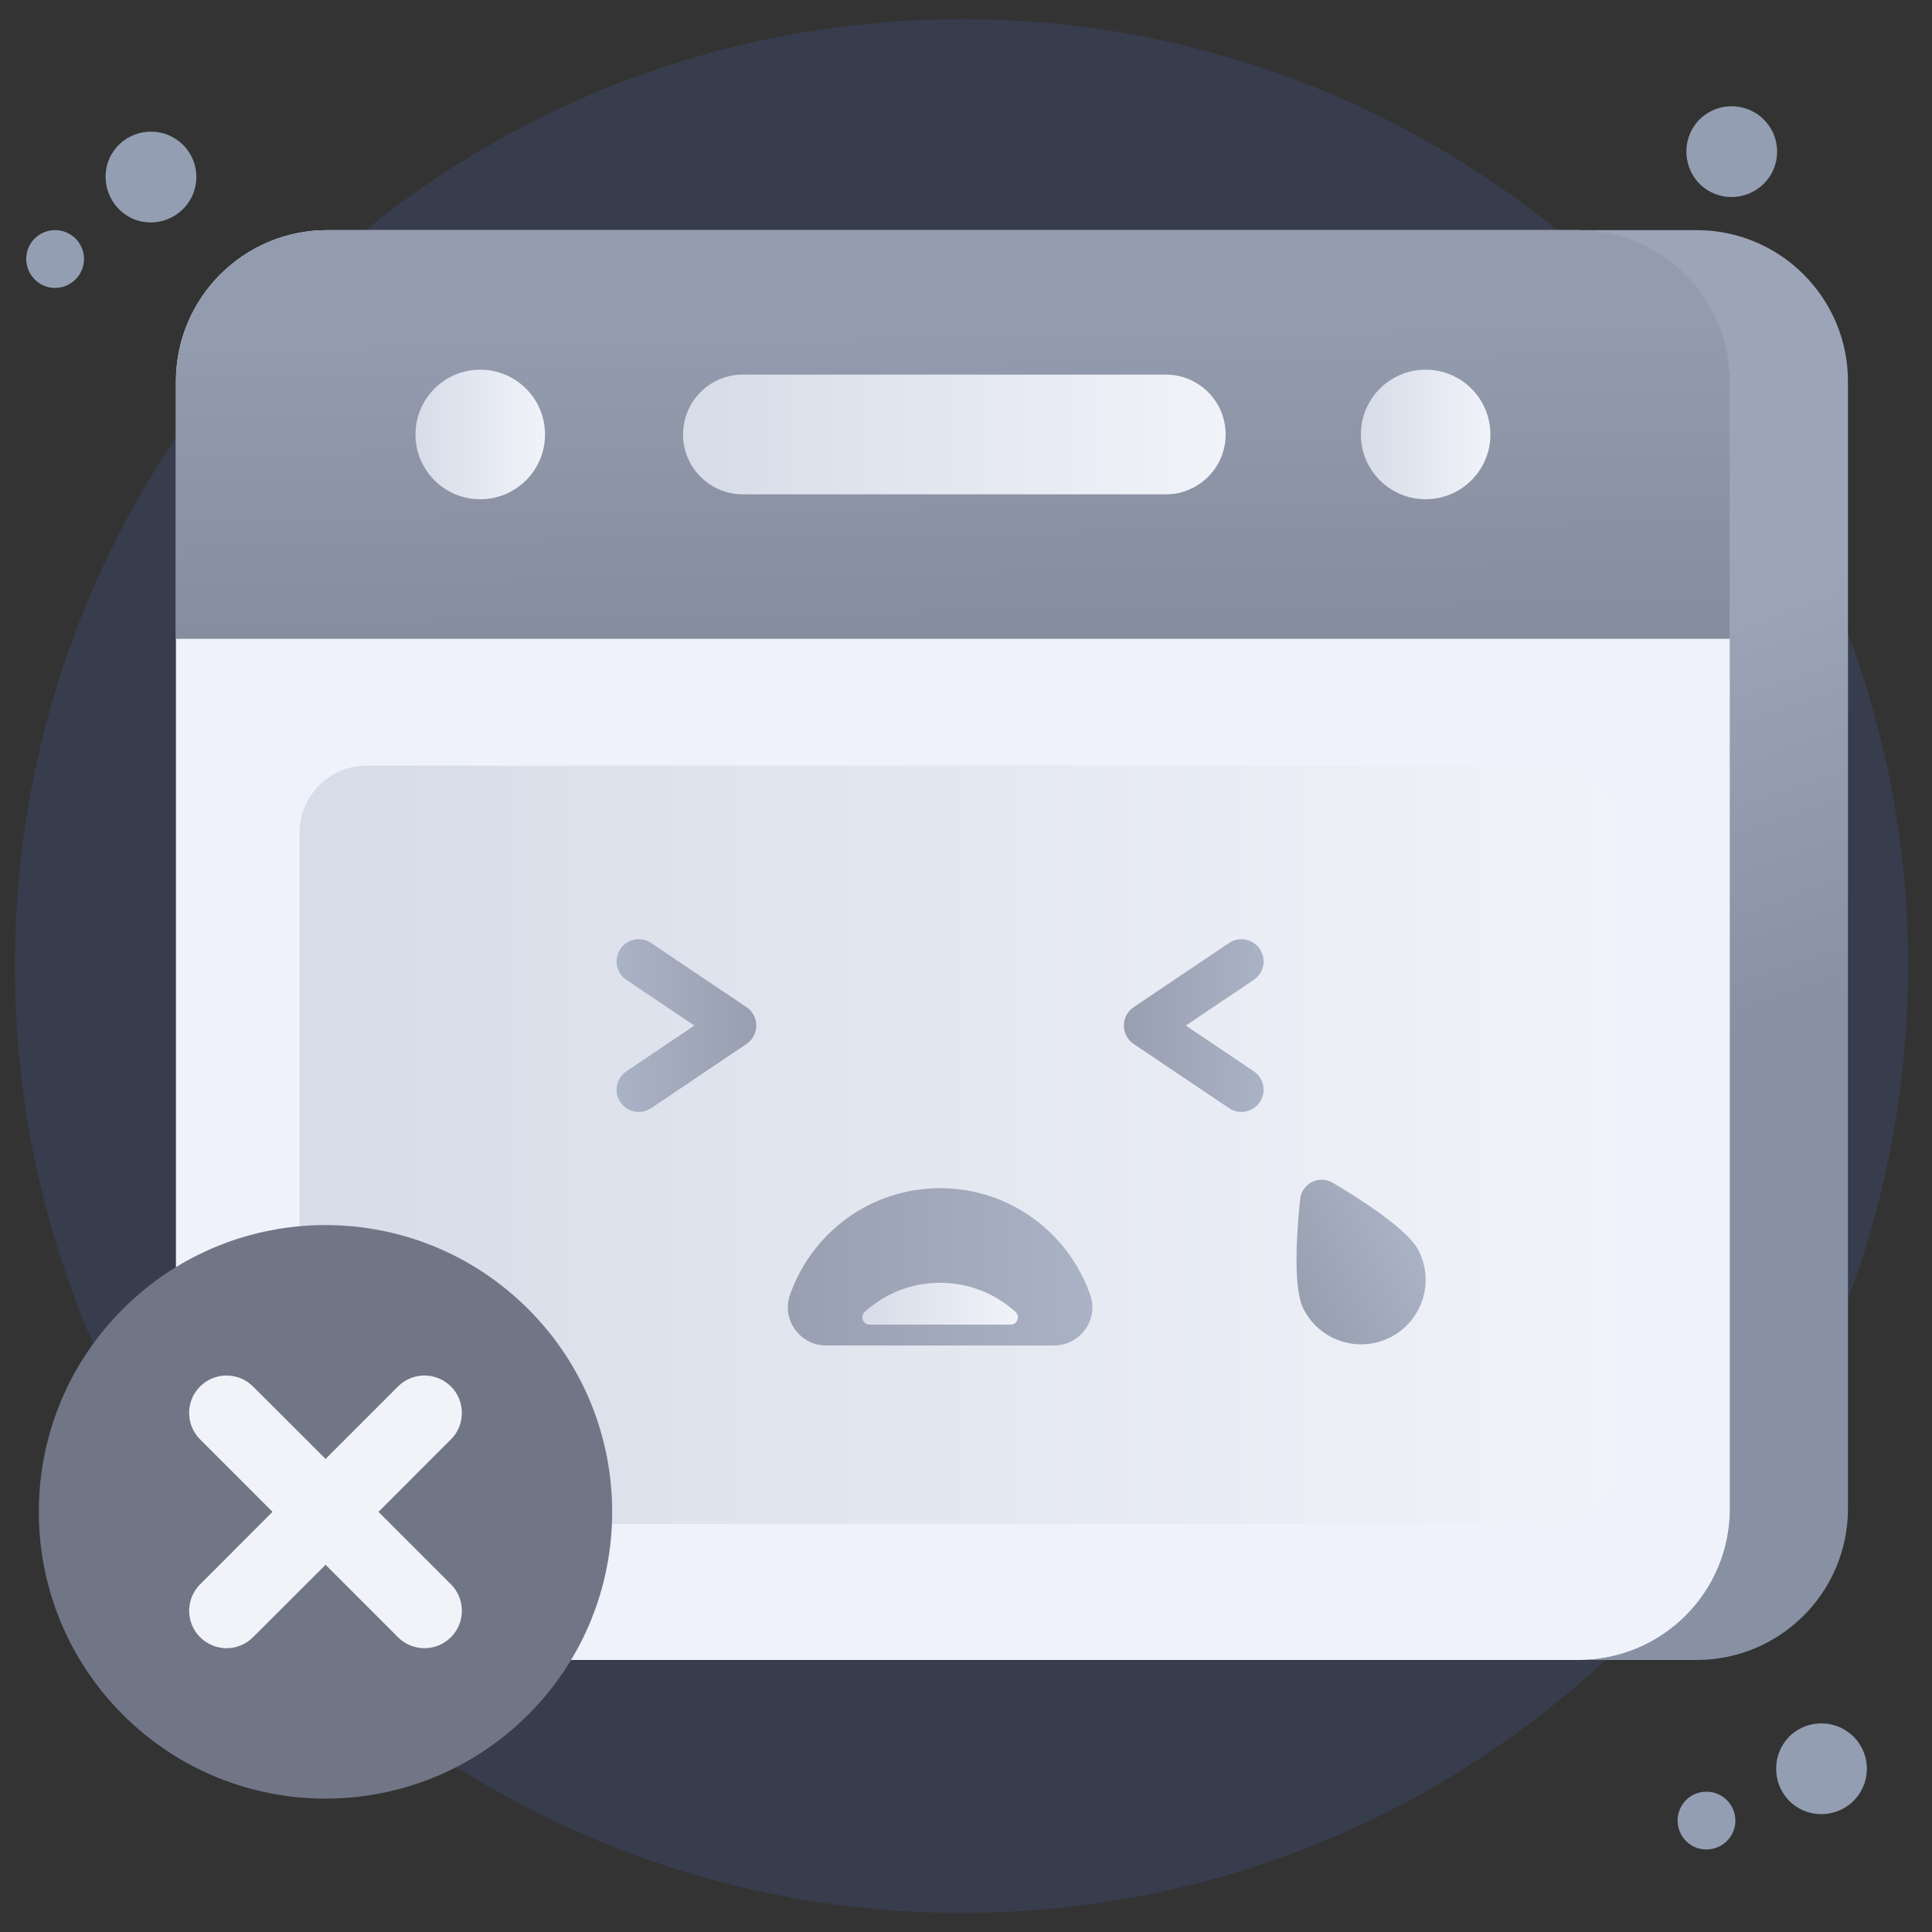 <svg width="130" height="130" viewBox="0 0 130 130" fill="none" xmlns="http://www.w3.org/2000/svg">
<rect x="0" y="0" width="130" height="130" fill="#333333" stroke="none"/>
<g id="Frame" clip-path="url(#clip0_15695_25474)">
<g id="Group">
<g id="Group_2">
<g id="Group_3">
<path id="Vector" d="M64.696 128.716C99.874 128.716 128.392 100.191 128.392 65.003C128.392 29.815 99.874 1.289 64.696 1.289C29.518 1.289 1 29.815 1 65.003C1 100.191 29.518 128.716 64.696 128.716Z" fill="#373D4D"/>
<path id="Vector_2" d="M8.903 14.701C10.435 15.395 12.249 14.694 12.943 13.162C13.637 11.63 12.957 9.825 11.425 9.131C9.893 8.437 8.068 9.107 7.374 10.639C6.68 12.171 7.371 14.007 8.903 14.701Z" fill="#949EB2"/>
<path id="Vector_3" d="M2.91 19.204C3.885 19.646 5.04 19.2 5.481 18.224C5.923 17.249 5.49 16.1 4.515 15.659C3.54 15.217 2.378 15.643 1.937 16.619C1.495 17.594 1.935 18.762 2.91 19.204Z" fill="#949EB2"/>
<path id="Vector_4" d="M120.575 121.343C121.851 122.439 123.788 122.276 124.884 121C125.979 119.724 125.833 117.8 124.557 116.704C123.282 115.608 121.342 115.74 120.246 117.016C119.151 118.292 119.299 120.248 120.575 121.343Z" fill="#949EB2"/>
<path id="Vector_5" d="M113.56 123.985C114.372 124.682 115.605 124.578 116.303 123.766C117 122.953 116.907 121.73 116.095 121.032C115.283 120.334 114.048 120.418 113.351 121.23C112.654 122.043 112.748 123.287 113.56 123.985Z" fill="#949EB2"/>
<path id="Vector_6" d="M114.535 12.53C115.811 13.626 117.749 13.463 118.844 12.187C119.94 10.911 119.794 8.987 118.518 7.891C117.242 6.795 115.302 6.927 114.206 8.203C113.111 9.479 113.26 11.435 114.535 12.53Z" fill="#949EB2"/>
</g>
<g id="Group_4">
<path id="Vector_7" d="M124.345 25.666V101.514C124.345 107.136 119.787 111.696 114.158 111.696H106.226C111.846 111.696 116.405 107.136 116.405 101.514V25.666C116.405 20.044 111.846 15.484 106.226 15.484H114.158C119.787 15.484 124.345 20.044 124.345 25.666Z" fill="url(#paint0_linear_15695_25474)"/>
<path id="Vector_8" d="M116.405 25.669V101.513C116.405 107.137 111.847 111.696 106.225 111.696H22.018C16.396 111.696 11.838 107.137 11.838 101.513V25.669C11.838 20.045 16.396 15.486 22.018 15.486H106.225C111.847 15.486 116.405 20.045 116.405 25.669Z" fill="#EFF2FB"/>
<path id="Vector_9" d="M108.96 56.041V98.012C108.96 100.511 106.934 102.538 104.435 102.538H24.68C22.181 102.538 20.155 100.511 20.155 98.012V56.041C20.155 53.541 22.181 51.515 24.68 51.515H104.435C106.934 51.515 108.96 53.541 108.96 56.041Z" fill="url(#paint1_linear_15695_25474)"/>
<path id="Vector_10" d="M116.405 42.982V25.669C116.405 20.045 111.847 15.486 106.225 15.486H22.018C16.396 15.486 11.838 20.045 11.838 25.669V42.983H116.405V42.982Z" fill="url(#paint2_linear_15695_25474)"/>
<g id="Group_5">
<path id="Vector_11" d="M36.672 29.238C36.672 31.643 34.722 33.593 32.311 33.593C29.907 33.593 27.957 31.643 27.957 29.238C27.957 26.826 29.907 24.876 32.311 24.876C34.722 24.876 36.672 26.826 36.672 29.238Z" fill="url(#paint3_linear_15695_25474)"/>
<path id="Vector_12" d="M82.471 29.234C82.471 31.46 80.667 33.264 78.442 33.264H49.989C47.764 33.264 45.96 31.46 45.96 29.234C45.96 27.009 47.764 25.205 49.989 25.205H78.442C80.667 25.204 82.471 27.009 82.471 29.234Z" fill="url(#paint4_linear_15695_25474)"/>
<path id="Vector_13" d="M100.286 29.238C100.286 31.643 98.336 33.593 95.925 33.593C93.521 33.593 91.571 31.643 91.571 29.238C91.571 26.826 93.521 24.876 95.925 24.876C98.336 24.876 100.286 26.826 100.286 29.238Z" fill="url(#paint5_linear_15695_25474)"/>
</g>
<g id="Group_6">
<path id="Vector_14" d="M70.915 90.537H55.599C53.845 90.537 52.573 88.81 53.154 87.139C54.61 82.954 58.579 79.949 63.26 79.949C67.936 79.949 71.904 82.954 73.36 87.139C73.941 88.811 72.668 90.537 70.915 90.537Z" fill="url(#paint6_linear_15695_25474)"/>
<path id="Vector_15" d="M68.002 89.131C68.457 89.131 68.661 88.571 68.323 88.267C66.981 87.055 65.208 86.315 63.259 86.315C61.307 86.315 59.533 87.054 58.191 88.267C57.853 88.572 58.057 89.132 58.512 89.132H68.002V89.131Z" fill="url(#paint7_linear_15695_25474)"/>
<g id="Group_7">
<g id="Group_8">
<path id="Vector_16" d="M82.698 74.564L76.283 70.246C75.407 69.655 75.404 68.36 76.284 67.768L82.699 63.453C83.383 62.993 84.311 63.174 84.771 63.859C85.231 64.543 85.049 65.471 84.365 65.931L79.792 69.007L84.366 72.087C85.049 72.547 85.231 73.475 84.77 74.159C84.311 74.844 83.382 75.025 82.698 74.564Z" fill="url(#paint8_linear_15695_25474)"/>
</g>
<g id="Group_9">
<path id="Vector_17" d="M41.743 74.16C41.282 73.476 41.464 72.547 42.148 72.087L46.721 69.008L42.148 65.932C41.464 65.471 41.282 64.543 41.742 63.859C42.203 63.175 43.13 62.994 43.814 63.453L50.229 67.768C51.109 68.361 51.106 69.656 50.23 70.246L43.815 74.565C43.131 75.025 42.203 74.844 41.743 74.16Z" fill="url(#paint9_linear_15695_25474)"/>
</g>
</g>
<g id="Group_10">
<path id="Vector_18" d="M95.465 84.162C96.543 86.307 95.677 88.917 93.535 89.994C91.393 91.071 88.782 90.21 87.704 88.064C87.005 86.672 87.237 83.054 87.485 80.688C87.597 79.63 88.763 79.044 89.678 79.586C91.724 80.798 94.765 82.77 95.465 84.162Z" fill="url(#paint10_linear_15695_25474)"/>
</g>
</g>
</g>
<path id="Vector_19" d="M35.543 115.373C43.076 107.838 43.076 95.62 35.543 88.085C28.009 80.549 15.795 80.549 8.261 88.085C0.728 95.62 0.728 107.838 8.261 115.373C15.795 122.909 28.009 122.909 35.543 115.373Z" fill="#707686"/>
<g id="Group_11">
<g id="Group_12">
<path id="Vector_20" d="M30.341 110.166C29.32 111.187 27.707 111.109 26.781 110.166L21.907 105.29L17.025 110.165C16.039 111.151 14.45 111.151 13.465 110.165C12.476 109.176 12.49 107.58 13.465 106.604L18.338 101.729L13.465 96.854C12.479 95.869 12.479 94.27 13.465 93.293C14.389 92.352 16.001 92.269 17.025 93.293L21.907 98.168L26.781 93.293C27.766 92.308 29.355 92.308 30.341 93.293C31.329 94.264 31.317 95.894 30.341 96.854L25.467 101.729L30.341 106.604C31.326 107.59 31.326 109.189 30.341 110.166Z" fill="#F1F3F9"/>
</g>
</g>
</g>
</g>
</g>
<defs>
<linearGradient id="paint0_linear_15695_25474" x1="124" y1="67.5" x2="115" y2="41" gradientUnits="userSpaceOnUse">
<stop stop-color="#8891A4"/>
<stop offset="1" stop-color="#9CA4B7"/>
</linearGradient>
<linearGradient id="paint1_linear_15695_25474" x1="20.155" y1="77.026" x2="108.96" y2="77.026" gradientUnits="userSpaceOnUse">
<stop offset="1.1e-07" stop-color="#D6DCE8"/>
<stop offset="1" stop-color="#F1F3F9"/>
</linearGradient>
<linearGradient id="paint2_linear_15695_25474" x1="64.244" y1="42.032" x2="63.93" y2="22.255" gradientUnits="userSpaceOnUse">
<stop stop-color="#868D9E"/>
<stop offset="1" stop-color="#939BAE"/>
</linearGradient>
<linearGradient id="paint3_linear_15695_25474" x1="27.957" y1="29.234" x2="36.672" y2="29.234" gradientUnits="userSpaceOnUse">
<stop offset="1.1e-07" stop-color="#D6DCE8"/>
<stop offset="1" stop-color="#F1F3F9"/>
</linearGradient>
<linearGradient id="paint4_linear_15695_25474" x1="45.96" y1="29.234" x2="82.471" y2="29.234" gradientUnits="userSpaceOnUse">
<stop offset="1.1e-07" stop-color="#D6DCE8"/>
<stop offset="1" stop-color="#F1F3F9"/>
</linearGradient>
<linearGradient id="paint5_linear_15695_25474" x1="91.571" y1="29.234" x2="100.285" y2="29.234" gradientUnits="userSpaceOnUse">
<stop offset="1.1e-07" stop-color="#D6DCE8"/>
<stop offset="1" stop-color="#F1F3F9"/>
</linearGradient>
<linearGradient id="paint6_linear_15695_25474" x1="53.011" y1="85.243" x2="73.502" y2="85.243" gradientUnits="userSpaceOnUse">
<stop stop-color="#989FB0"/>
<stop offset="1" stop-color="#AAB2C5"/>
</linearGradient>
<linearGradient id="paint7_linear_15695_25474" x1="57.949" y1="87.723" x2="68.565" y2="87.723" gradientUnits="userSpaceOnUse">
<stop offset="1.1e-07" stop-color="#D6DCE8"/>
<stop offset="1" stop-color="#F1F3F9"/>
</linearGradient>
<linearGradient id="paint8_linear_15695_25474" x1="75.625" y1="69.009" x2="85.025" y2="69.009" gradientUnits="userSpaceOnUse">
<stop stop-color="#989FB0"/>
<stop offset="1" stop-color="#AAB2C5"/>
</linearGradient>
<linearGradient id="paint9_linear_15695_25474" x1="50.888" y1="69.009" x2="41.488" y2="69.009" gradientUnits="userSpaceOnUse">
<stop stop-color="#989FB0"/>
<stop offset="1" stop-color="#AAB2C5"/>
</linearGradient>
<linearGradient id="paint10_linear_15695_25474" x1="87.027" y1="86.717" x2="94.788" y2="82.816" gradientUnits="userSpaceOnUse">
<stop stop-color="#989FB0"/>
<stop offset="1" stop-color="#AAB2C5"/>
</linearGradient>
<clipPath id="clip0_15695_25474">
<rect width="130" height="130" fill="white"/>
</clipPath>
</defs>
</svg>
